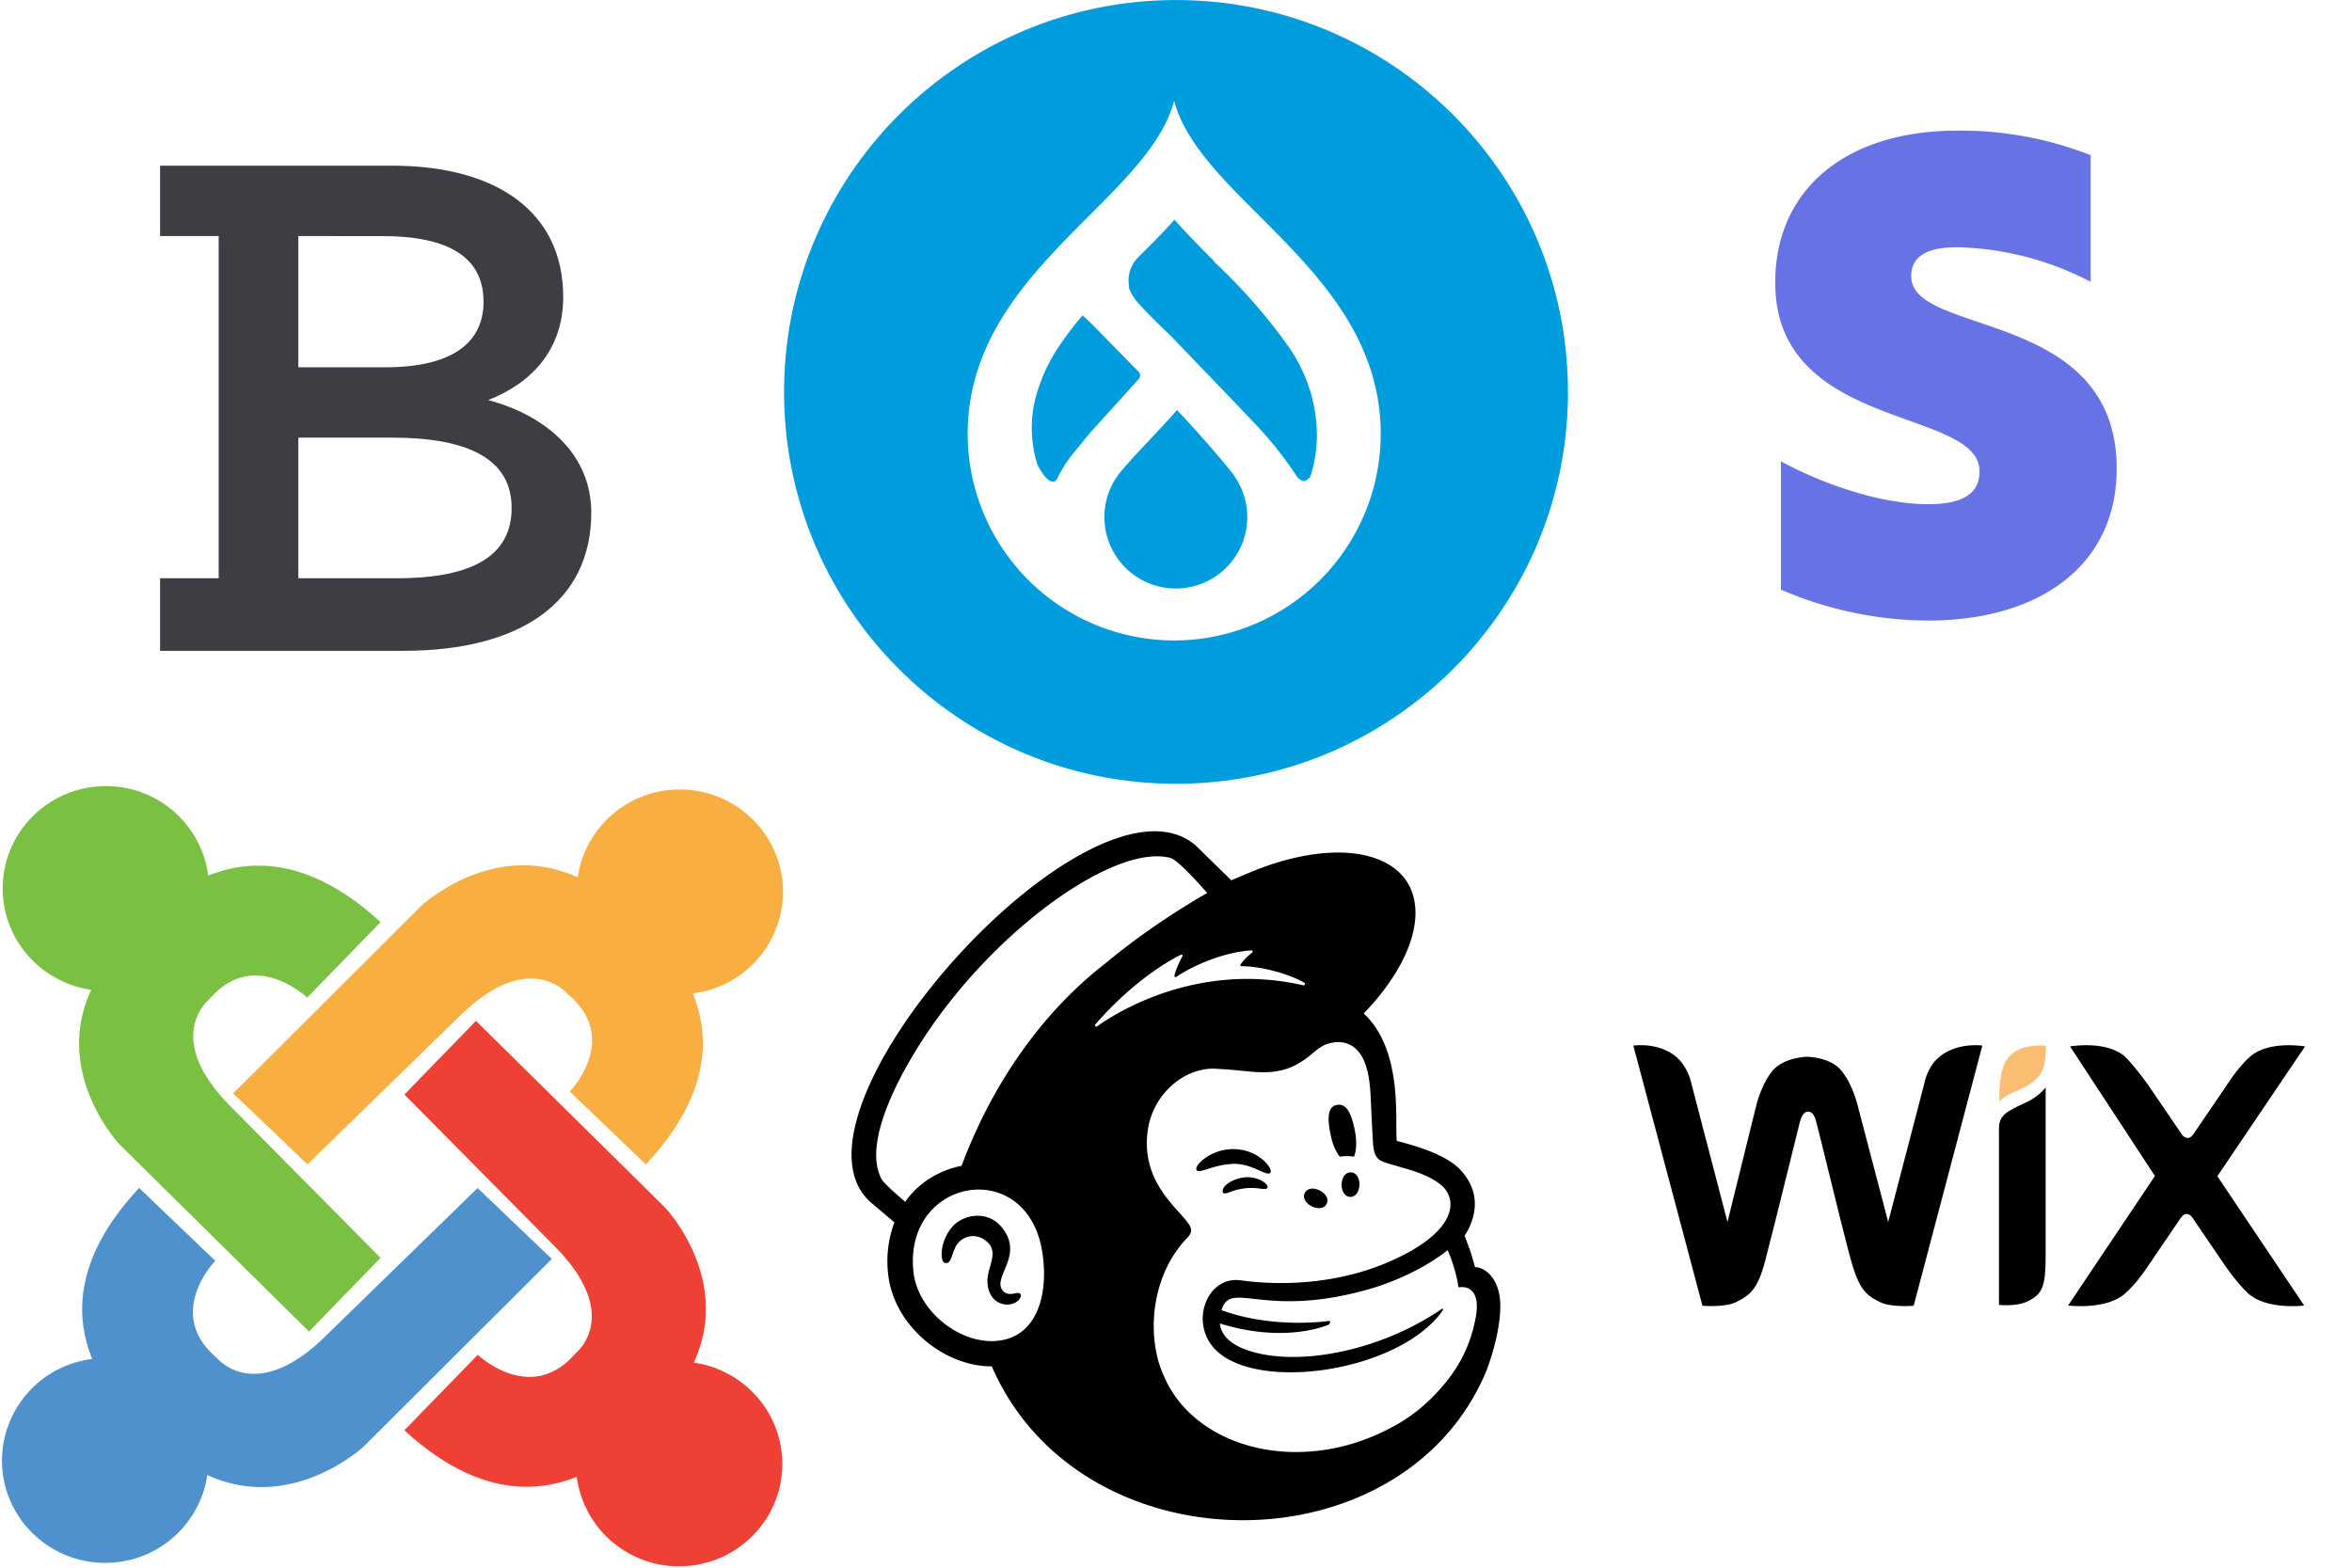 <?xml version="1.0" encoding="utf-8"?><svg width="72" height="48" viewBox="0 0 72 48" xmlns="http://www.w3.org/2000/svg" xmlns:xlink="http://www.w3.org/1999/xlink"><svg width="24" height="24" fill="none" viewBox="0 0 24 24" id="icons-menu-integrations-braintree" xmlns="http://www.w3.org/2000/svg"><path d="M4.9 19.858v-2.153h1.794V7.226H4.9V5.073h7.102c3.23 0 5.239 1.436 5.239 4.019 0 1.649-1.006 2.655-2.297 3.157 1.864.502 3.156 1.723 3.156 3.444.002 2.728-2.151 4.234-5.74 4.234H4.9v-.07zm4.233-12.63v4.018h2.655c2.008 0 3.014-.717 3.014-2.009 0-1.363-1.077-2.008-3.086-2.008l-2.583-.002zm0 10.477h3.014c2.368 0 3.515-.717 3.515-2.152 0-1.436-1.219-2.153-3.66-2.153H9.133v4.305z" fill="#3F3D43"/></svg><svg width="24" height="24" fill="none" viewBox="0 0 24 24" id="icons-menu-integrations-drupal" x="24" xmlns="http://www.w3.org/2000/svg"><path d="M12.006.002C18.63.005 23.999 5.376 23.999 12v.005C23.997 18.63 18.623 24 11.997 23.998 5.37 23.996 0 18.62.003 11.996.006 5.37 5.38 0 12.006.002zm-.062 3.086c-.33 1.247-1.44 2.354-2.603 3.518-1.74 1.744-3.718 3.718-3.718 6.682a6.33 6.33 0 006.314 6.322 6.329 6.329 0 006.33-6.322c0-2.964-1.973-4.937-3.719-6.682l-.156-.156c-1.105-1.107-2.134-2.17-2.448-3.362zm.086 9.466a35.087 35.087 0 011.664 1.89c.036.043.068.09.097.14a2.187 2.187 0 11-3.402-.236c.466-.55 1.028-1.091 1.641-1.793zm-2.889-2.9l.305.288 1.416 1.448a.161.161 0 010 .213l-1.48 1.636-.518.63c-.197.24-.364.503-.497.783a.153.153 0 01-.108.092h-.053c-.143-.012-.308-.277-.308-.277l-.026-.04a1.77 1.77 0 01-.094-.165l-.028-.06a3.752 3.752 0 01-.048-2.03l.02-.069c.157-.555.405-1.08.734-1.554a9.9 9.9 0 01.685-.895zm2.812-2.928c.378.429.803.858 1.204 1.259l.008.028c.839.78 1.596 1.643 2.263 2.575.565.795.874 1.743.886 2.719 0 .422-.064.84-.189 1.243l-.006.017a.256.256 0 01-.194.156h-.04a.363.363 0 01-.205-.165l-.067-.1a11.125 11.125 0 00-1.216-1.504l-.578-.61-1.926-2.006c-.325-.313-.906-.874-1.15-1.179a.296.296 0 00-.029-.047 1.05 1.05 0 01-.152-.301v-.06a.991.991 0 01.075-.578 1.06 1.06 0 01.217-.308c.373-.373.746-.738 1.1-1.139z" fill="#009DDE"/></svg><svg width="24" height="24" fill="none" viewBox="0 0 24 24" id="icons-menu-integrations-joomla" y="24" xmlns="http://www.w3.org/2000/svg"><path d="M23.969 3.308c0-1.731-1.414-3.134-3.159-3.134a3.15 3.15 0 00-3.126 2.69 2.9 2.9 0 00-.032-.016c-2.583-1.156-4.76.892-4.76.892L7.138 9.478l2.274 2.173 4.633-4.515c2.163-2.147 3.341-.694 3.341-.694 1.628 1.365.056 2.98.056 2.98l2.33 2.23c1.903-2.04 2.014-3.82 1.435-5.236a3.141 3.141 0 002.763-3.108z" fill="#F9AE41"/><path d="M21.236 17.721l.016-.031c1.166-2.563-.898-4.722-.898-4.722L14.57 7.257l-2.19 2.256 4.551 4.597c2.164 2.146.7 3.315.7 3.315-1.376 1.616-3.005.056-3.005.056l-2.246 2.312c2.055 1.888 3.85 1.998 5.276 1.424a3.15 3.15 0 003.133 2.74c1.745 0 3.159-1.402 3.159-3.133 0-1.58-1.18-2.887-2.712-3.103z" fill="#EE4035"/><path d="M14.62 12.376L9.986 16.89c-2.163 2.147-3.341.694-3.341.694-1.629-1.365-.056-2.98-.056-2.98l-2.33-2.23c-1.903 2.04-2.014 3.82-1.435 5.235a3.143 3.143 0 00-2.763 3.11c0 1.73 1.414 3.133 3.159 3.133a3.15 3.15 0 003.126-2.69l.032.016c2.583 1.156 4.76-.892 4.76-.892l5.755-5.739-2.274-2.172z" fill="#4F91CD"/><path d="M7.1 9.917c-2.164-2.146-.7-3.315-.7-3.315 1.376-1.616 3.004-.056 3.004-.056l2.246-2.312C9.595 2.346 7.802 2.237 6.375 2.81A3.15 3.15 0 003.242.07C1.497.07.083 1.472.083 3.202c0 1.58 1.18 2.887 2.712 3.103a2.35 2.35 0 00-.017.032c-1.165 2.563.899 4.721.899 4.721L9.46 16.77l2.19-2.256-4.552-4.597z" fill="#7AC043"/></svg><svg width="24" height="24" fill="none" viewBox="0 0 24 24" id="icons-menu-integrations-mailchimp" x="24" y="24" xmlns="http://www.w3.org/2000/svg"><path d="M17.01 11.414a1.7 1.7 0 01.437 0c.08-.178.094-.492.023-.825-.103-.502-.248-.806-.539-.76-.29.047-.305.413-.197.914.052.277.16.52.277.67zm-2.516.398c.21.094.337.155.389.099.089-.09-.164-.44-.567-.614a1.481 1.481 0 00-1.44.173c-.14.103-.271.244-.253.333.043.173.47-.127 1.065-.164.323-.024.595.08.806.173zm-.422.24c-.427.065-.703.304-.633.473.042.014.056.037.244-.038a1.76 1.76 0 01.881-.094c.136.015.202.024.234-.023.061-.098-.271-.37-.726-.319zm2.54.806c.16-.324-.51-.657-.67-.329-.16.324.516.652.67.329zm.736-.961c-.36-.005-.375.74-.014.75.366 0 .38-.746.014-.75zM7.073 15.6c-.06.014-.28.07-.398-.113-.244-.375.52-.956.14-1.683-.426-.82-1.307-.637-1.645-.262-.408.45-.408 1.106-.234 1.13.201.028.192-.305.347-.549a.6.6 0 01.839-.173c.544.356.065.834.108 1.345.065.783.867.769 1.012.422a.1.1 0 00-.01-.108c0 .052.029-.051-.159-.01zm14.082-.802c-.16-.553-.122-.431-.32-.965.118-.174.718-1.13-.144-2.03-.488-.511-1.594-.778-1.932-.872-.07-.534.22-2.756-1.012-3.9.975-1.012 1.584-2.128 1.584-3.084-.005-1.838-2.264-2.396-5.048-1.243l-.59.249-1.084-1.06C9.441-.871-.488 10.159 2.686 12.84l.694.586A3.396 3.396 0 003.187 15c.16 1.57 1.693 2.84 3.174 2.836 2.714 6.253 12.586 6.262 15.14.14.08-.21.427-1.157.427-1.992 0-.834-.473-1.186-.773-1.186zm-14.85 2.264c-1.074-.028-2.232-.994-2.344-2.137-.29-2.878 3.487-3.535 3.947-.582.215 1.393-.22 2.747-1.603 2.72zm-.868-5.367c-.712.14-1.34.544-1.725 1.102-.23-.193-.656-.563-.73-.704-.61-1.167.67-3.43 1.565-4.706 2.212-3.16 5.676-5.55 7.284-5.118.263.075 1.125 1.073 1.125 1.073s-1.603.89-3.089 2.133c-2.01 1.547-3.525 3.787-4.43 6.22zm11.222 4.753s-1.678.249-3.267-.333c.29-.946 1.27.286 4.528-.646.717-.207 1.66-.61 2.396-1.191.159.365.271.75.332 1.139.174-.033.67-.024.54.848-.155.933-.554 1.693-1.22 2.391-.416.45-.913.825-1.462 1.097-.305.16-.628.295-.956.403-2.513.82-5.086-.08-5.92-2.02-.066-.15-.122-.3-.17-.46-.35-1.28-.05-2.812.887-3.778.056-.06.117-.136.117-.225a.402.402 0 00-.089-.215c-.328-.479-1.467-1.29-1.238-2.86.165-1.13 1.149-1.922 2.072-1.875l.235.014c.398.024.745.075 1.073.09.549.023 1.046-.057 1.627-.544.197-.164.356-.31.623-.352a.82.82 0 01.638.103c.468.314.534 1.069.557 1.622.015.314.052 1.083.066 1.298.028.502.16.572.427.657.15.051.29.084.492.145.619.173.984.352 1.223.577a.786.786 0 01.225.435c.075.535-.412 1.196-1.706 1.791-2.194 1.017-4.402.68-4.72.642-.947-.126-1.486 1.097-.919 1.932 1.064 1.57 5.752.937 7.11-1.004.034-.046.006-.075-.032-.046-1.964 1.34-4.56 1.795-6.037 1.223-.225-.09-.694-.305-.75-.783 2.048.633 3.337.033 3.337.033s.103-.122-.019-.108zM9.525 7.373c.787-.91 1.753-1.701 2.625-2.142.014-.01.037-.005.047.014a.04.04 0 010 .033c-.07.126-.202.394-.244.595-.005.019.01.038.028.042.01.005.019 0 .028-.004.54-.366 1.482-.764 2.302-.811.019 0 .037.014.037.033a.042.042 0 01-.014.032 1.78 1.78 0 00-.36.366c-.01.014-.01.038.009.047.005.005.014.005.018.005.577.004 1.393.206 1.927.506.038.019.01.089-.028.08-3.267-.75-5.784.871-6.319 1.26-.019.01-.037.005-.051-.009-.014-.019-.014-.037-.005-.047z" fill="#000"/></svg><svg width="24" height="24" fill="none" viewBox="0 0 24 24" id="icons-menu-integrations-stripe" x="48" xmlns="http://www.w3.org/2000/svg"><path fill-rule="evenodd" clip-rule="evenodd" d="M10.506 8.46c0-.642.535-.89 1.398-.89A9.216 9.216 0 0116 8.63V4.752A10.867 10.867 0 0011.904 4c-3.328 0-5.56 1.744-5.56 4.655 0 4.554 6.254 3.814 6.254 5.777 0 .768-.656 1.006-1.58 1.006-1.362 0-3.12-.563-4.5-1.313v3.927c1.42.618 2.952.94 4.5.948 3.421 0 5.779-1.69 5.779-4.651 0-4.916-6.29-4.039-6.29-5.889z" fill="#6772E5"/></svg><svg width="24" height="24" fill="none" viewBox="0 0 24 24" id="icons-menu-integrations-wix" x="48" y="24" xmlns="http://www.w3.org/2000/svg"><path d="M13.769 8.152c-.397.198-.569.569-.569 1.574 0 0 .198-.199.516-.318.231-.086.397-.198.516-.284.343-.258.396-.569.396-1.11-.006 0-.549-.034-.86.138z" fill="#FBBD71"/><path d="M11.342 8.384c-.344.284-.43.773-.43.773l-1.11 4.258-.913-3.484c-.086-.37-.258-.827-.515-1.144-.318-.403-.979-.43-1.058-.43-.06 0-.714.027-1.058.43-.258.317-.43.773-.516 1.144l-.86 3.484-1.11-4.258s-.086-.456-.43-.773C2.8 7.894 2 8.014 2 8.014l2.116 7.966s.687.06 1.031-.112c.456-.232.688-.397.946-1.488.257-.972.945-3.801.998-4 .026-.086.086-.344.258-.344.172 0 .231.232.258.344.06.199.74 3.028.998 4 .284 1.084.483 1.256.945 1.488.344.172 1.032.112 1.032.112l2.102-7.967s-.8-.112-1.342.37zm3.28.912s-.146.198-.43.37c-.199.113-.37.172-.569.284-.344.172-.43.344-.43.602v5.402s.543.06.886-.113c.457-.231.543-.456.543-1.428V9.296zm5.256 2.718l2.684-3.974s-1.11-.198-1.686.317c-.37.318-.74.913-.74.913l-.972 1.428c-.06.086-.113.145-.199.145-.085 0-.171-.086-.198-.145l-.972-1.428s-.397-.569-.74-.913c-.569-.515-1.686-.317-1.686-.317l2.598 3.967-2.658 3.967s1.17.145 1.746-.37c.37-.318.714-.86.714-.86l.972-1.428c.06-.086.112-.146.198-.146.086 0 .172.087.198.146l.972 1.428s.37.542.714.86c.569.515 1.713.37 1.713.37l-2.658-3.96z" fill="#000"/></svg></svg>
